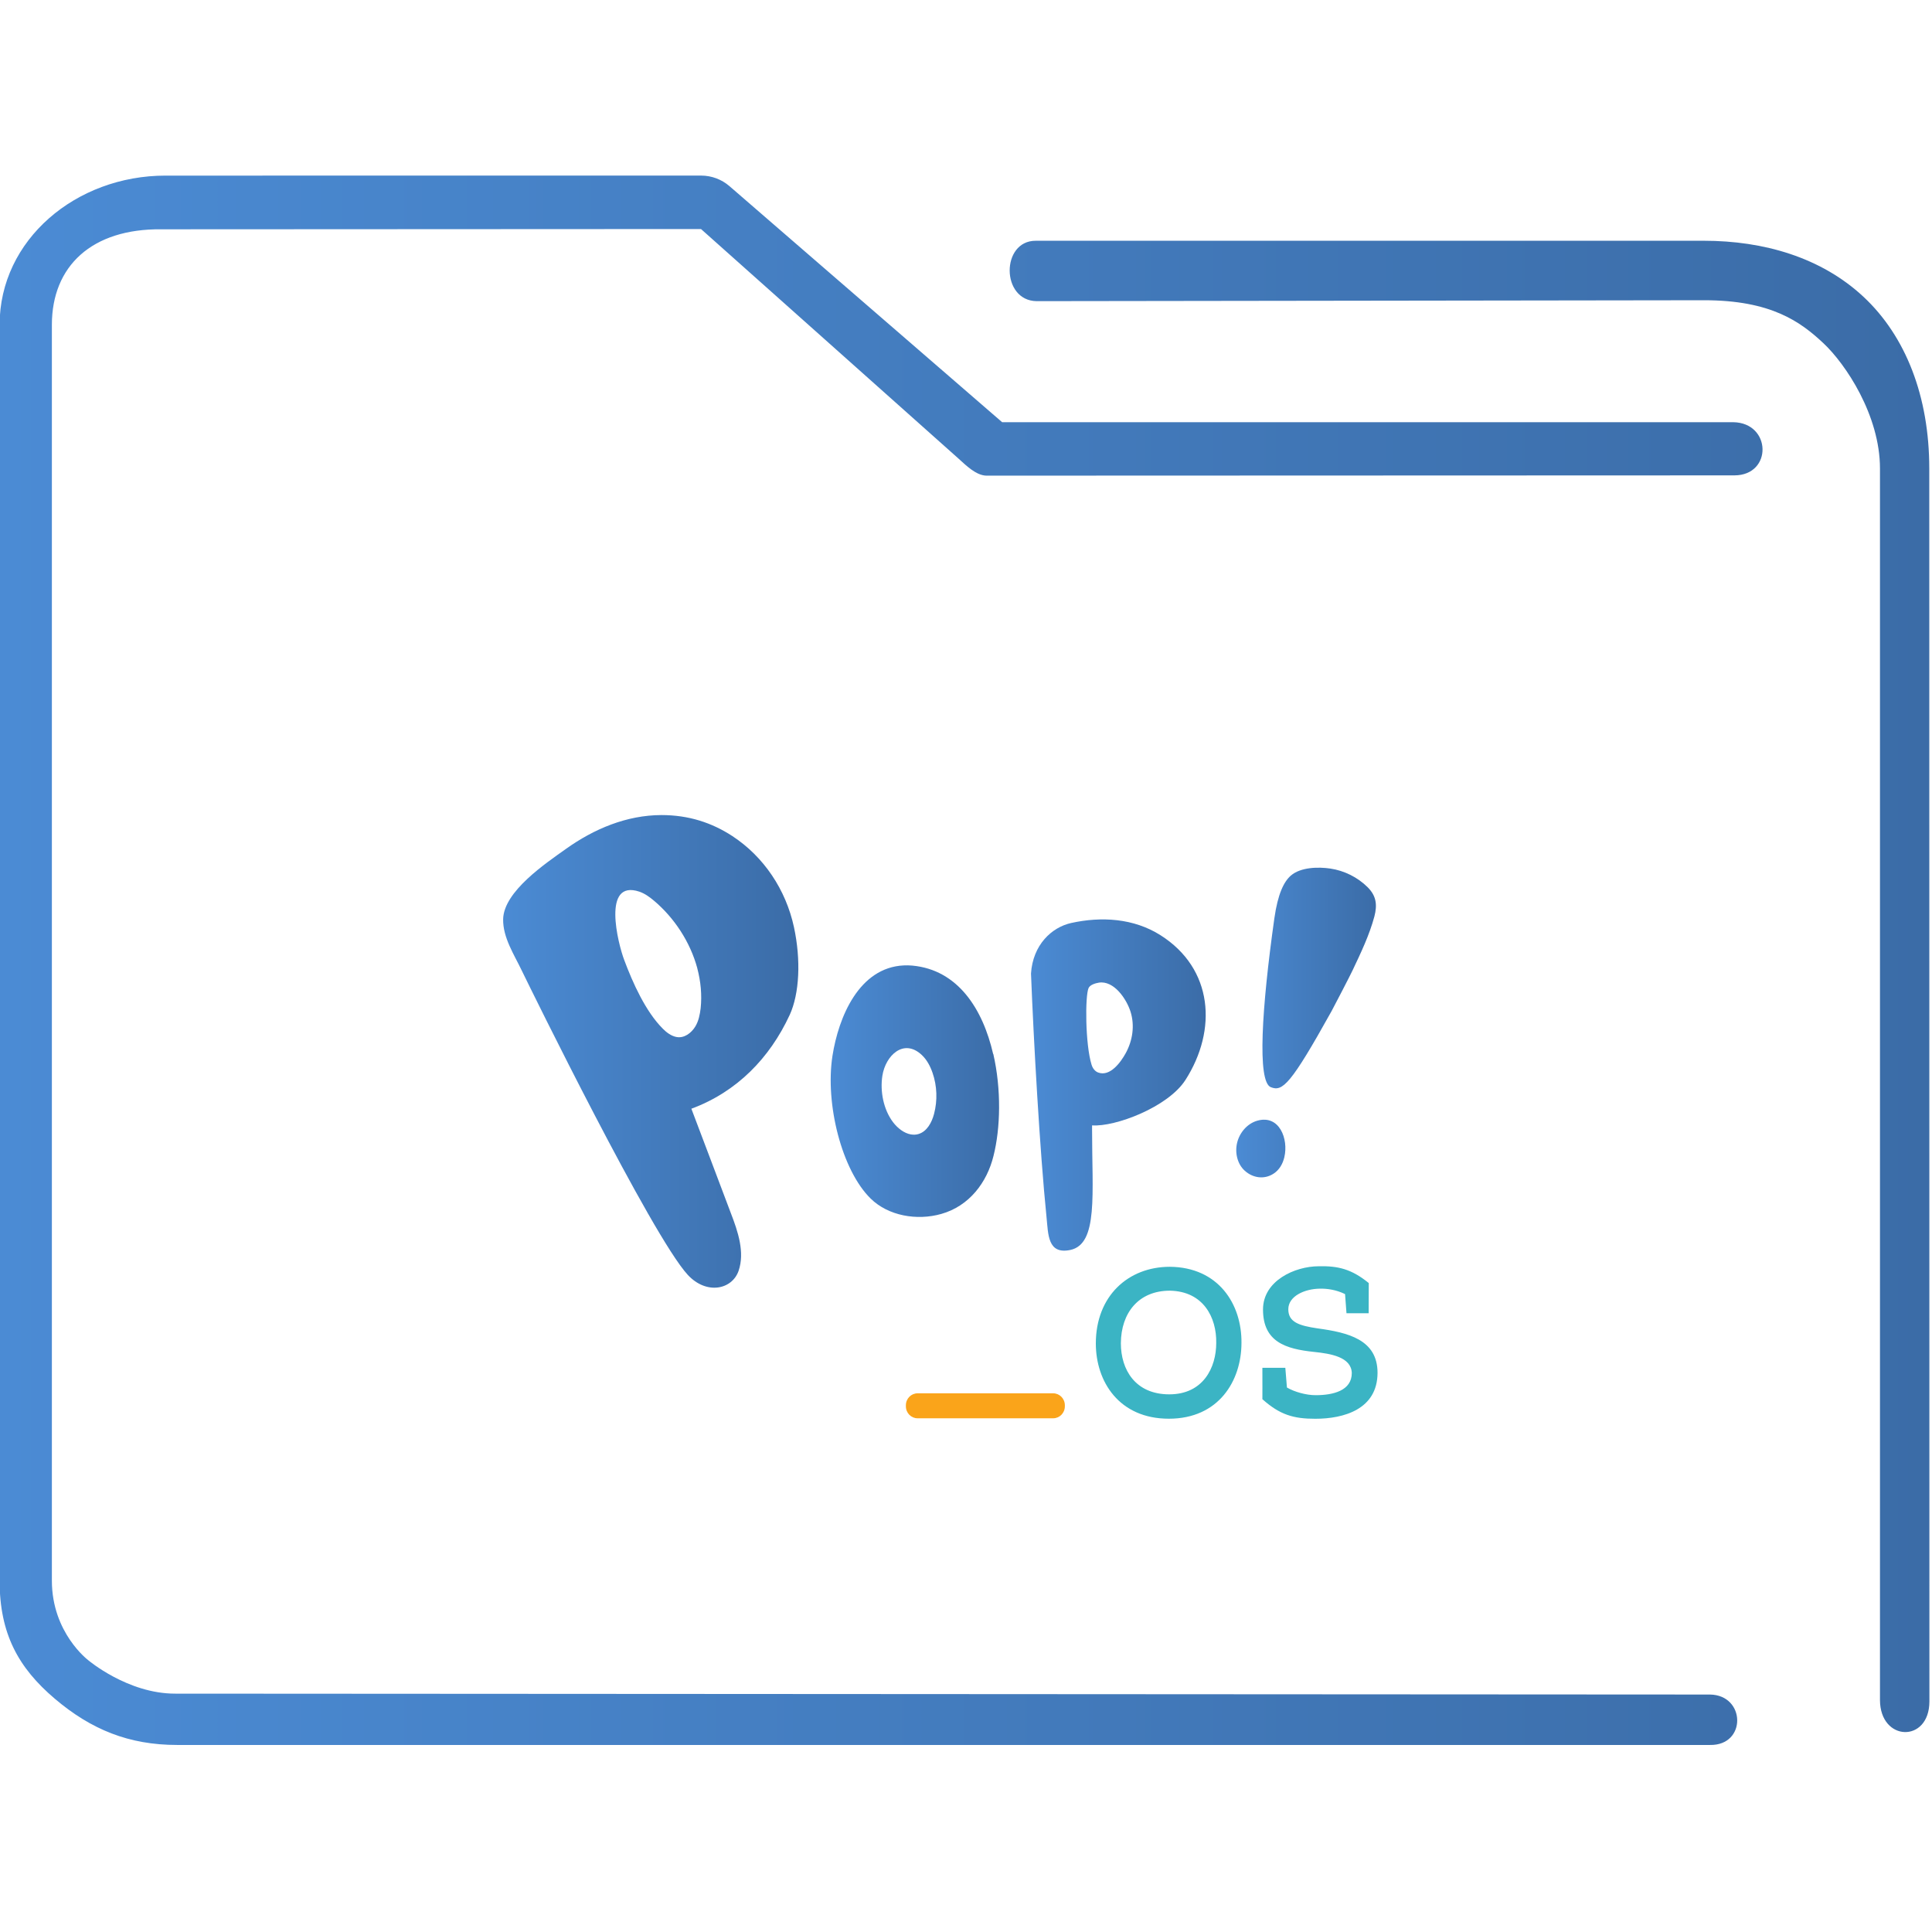 <?xml version="1.0" encoding="UTF-8" standalone="no"?>
<svg
   xmlns:dc="http://purl.org/dc/elements/1.1/"
   xmlns:cc="http://creativecommons.org/ns#"
   xmlns:rdf="http://www.w3.org/1999/02/22-rdf-syntax-ns#"
   xmlns:svg="http://www.w3.org/2000/svg"
   xmlns="http://www.w3.org/2000/svg"
   xmlns:xlink="http://www.w3.org/1999/xlink"
   xmlns:sodipodi="http://sodipodi.sourceforge.net/DTD/sodipodi-0.dtd"
   xmlns:inkscape="http://www.inkscape.org/namespaces/inkscape"
   id="svg15"
   version="1.1"
   viewBox="0 0 96 96"
   sodipodi:docname="folder-Pop_OS.svg"
   inkscape:version="1.0.2 (e86c870879, 2021-01-15)">
  <sodipodi:namedview
     pagecolor="#ffffff"
     bordercolor="#666666"
     borderopacity="1"
     objecttolerance="10"
     gridtolerance="10"
     guidetolerance="10"
     inkscape:pageopacity="0"
     inkscape:pageshadow="2"
     inkscape:window-width="1920"
     inkscape:window-height="1007"
     id="namedview16"
     showgrid="false"
     inkscape:zoom="3.2708333"
     inkscape:cx="-43.905818"
     inkscape:cy="10.701744"
     inkscape:window-x="0"
     inkscape:window-y="0"
     inkscape:window-maximized="1"
     inkscape:current-layer="svg15"
     inkscape:document-rotation="0" />
  <defs
     id="defs5455">
    <linearGradient
       id="linearGradient4178"
       x2="0"
       y1="541.798"
       y2="499.784"
       gradientTransform="matrix(1.5,0,0,1.5,-576.857,-725.432)"
       gradientUnits="userSpaceOnUse">
      <stop
         id="stop4174-6-7"
         stop-color="#3daee9"
         offset="0" />
      <stop
         id="stop4176-6-5"
         stop-color="#6cc1ef"
         offset="1" />
    </linearGradient>
    <linearGradient
       inkscape:collect="always"
       xlink:href="#linearGradient836"
       id="linearGradient838"
       x1="6"
       y1="50"
       x2="94.006"
       y2="50"
       gradientUnits="userSpaceOnUse"
       gradientTransform="matrix(0.978,0,0,1,64.251,974.473)" />
    <linearGradient
       inkscape:collect="always"
       id="linearGradient836">
      <stop
         style="stop-color:#4b8bd4;stop-opacity:1"
         offset="0"
         id="stop832" />
      <stop
         style="stop-color:#3b6ca7;stop-opacity:1"
         offset="1"
         id="stop834" />
    </linearGradient>
    <linearGradient
       inkscape:collect="always"
       xlink:href="#linearGradient836"
       id="linearGradient882"
       x1="38.887"
       y1="37.847"
       x2="42.124"
       y2="37.847"
       gradientUnits="userSpaceOnUse"
       gradientTransform="matrix(2.143,0,0,2.143,-21.899,-30.291)" />
    <linearGradient
       inkscape:collect="always"
       xlink:href="#linearGradient836"
       id="linearGradient866"
       x1="29.486"
       y1="39.438"
       x2="33.387"
       y2="39.438"
       gradientUnits="userSpaceOnUse"
       gradientTransform="matrix(2.143,0,0,2.143,-21.899,-30.291)" />
    <linearGradient
       inkscape:collect="always"
       xlink:href="#linearGradient836"
       id="linearGradient874"
       x1="34.127"
       y1="39.296"
       x2="38.178"
       y2="39.296"
       gradientUnits="userSpaceOnUse"
       gradientTransform="matrix(2.143,0,0,2.143,-21.899,-30.291)" />
    <linearGradient
       inkscape:collect="always"
       xlink:href="#linearGradient836"
       id="linearGradient858"
       x1="21.886"
       y1="38.516"
       x2="28.731"
       y2="38.516"
       gradientUnits="userSpaceOnUse"
       gradientTransform="matrix(2.143,0,0,2.143,-21.899,-30.291)" />
  </defs>
  <g
     transform="matrix(1.114,0,0,1.114,-78.132,-1093.547)"
     id="g4">
    <path
       style="color:#000000;font-style:normal;font-variant:normal;font-weight:normal;font-stretch:normal;font-size:medium;line-height:normal;font-family:Sans;-inkscape-font-specification:Sans;text-indent:0;text-align:start;text-decoration:none;text-decoration-line:none;letter-spacing:normal;word-spacing:normal;text-transform:none;writing-mode:lr-tb;direction:ltr;baseline-shift:baseline;text-anchor:start;display:inline;overflow:visible;visibility:visible;opacity:1;fill:url(#linearGradient838);fill-opacity:1;fill-rule:nonzero;stroke:none;stroke-width:3.956;marker:none;enable-background:accumulate"
       d="m 77.516,989.473 c -3.989,0 -7.397,2.86 -7.397,6.656 v 56.017 c 0,2.365 0.836,3.884 2.46,5.263 1.624,1.379 3.309,2.064 5.46,2.064 h 68.371 c 1.641,0.029 1.595,-2.225 3.9e-4,-2.249 l -68.466,-0.04 c -2.116,0 -3.874,-1.493 -3.874,-1.493 0,0 -1.62,-1.216 -1.62,-3.546 v -56.017 c 0,-2.616 1.779,-4.295 4.887,-4.26 l 24.067,-0.012 11.476,10.231 c 0.347,0.313 0.791,0.759 1.253,0.769 l 33.37,-0.012 c 1.702,-0.01 1.648,-2.344 -0.054,-2.372 h -32.613 l -12.165,-10.531 c -0.351,-0.302 -0.795,-0.467 -1.253,-0.469 z m 38.818,2.906 c -1.553,-0.004 -1.556,2.671 0.039,2.694 l 29.763,-0.041 c 3.016,-0.004 4.322,0.973 5.326,1.91 1.004,0.937 2.53,3.23 2.53,5.593 v 54.938 c 0.009,1.859 2.198,1.92 2.205,0.064 l -0.006,-55.002 c -3.1e-4,-3.21 -1.05,-5.898 -2.934,-7.656 -1.884,-1.758 -4.45,-2.5 -7.122,-2.5 h -29.618 c -0.061,-0.003 -0.122,-0.003 -0.183,0 z"
       id="path2-3"
       sodipodi:nodetypes="sssssccscsssccccccccsccsssccssscc" />
  </g>
  <path
     style="fill:url(#linearGradient882);fill-opacity:1.0;stroke-width:0.042"
     id="path2-3-3"
     d="m 63.819,57.498 c -0.08,0.338 -0.251,0.638 -0.545,0.826 -0.461,0.295 -1.022,0.21 -1.421,-0.15 -0.373,-0.334 -0.499,-0.899 -0.382,-1.387 0.121,-0.51 0.507,-0.959 1.002,-1.1 1.102,-0.313 1.559,0.912 1.345,1.811 z m -0.675,-3.477 c -0.683,-0.278 -0.449,-3.939 0.177,-8.383 0.177,-1.242 0.478,-1.828 0.817,-2.128 0.486,-0.424 1.37,-0.441 1.97,-0.351 0.687,0.103 1.345,0.428 1.844,0.921 0.44,0.437 0.49,0.882 0.34,1.46 -0.247,0.921 -0.67,1.803 -1.077,2.663 -0.096,0.21 -0.939,1.841 -1.052,2.042 -2.033,3.656 -2.439,4.012 -3.017,3.776 z" />
  <path
     style="fill:url(#linearGradient866);fill-opacity:1.0;stroke-width:0.042"
     id="path4"
     d="m 49.357,52.373 c 0.402,1.755 0.36,3.682 0.008,5.069 -0.323,1.31 -1.199,2.483 -2.59,2.877 -1.219,0.347 -2.64,0.094 -3.512,-0.762 -1.433,-1.404 -2.271,-4.701 -1.898,-7.095 0.302,-1.922 1.316,-4.384 3.541,-4.491 0.142,-0.009 0.285,-0.002 0.428,0.009 2.267,0.21 3.503,2.162 4.015,4.393 z m -4.098,3.995 c 0.125,0.021 0.251,0.021 0.377,-0.018 0.423,-0.124 0.666,-0.574 0.779,-1.01 0.173,-0.664 0.148,-1.379 -0.076,-2.029 -0.114,-0.33 -0.281,-0.651 -0.537,-0.891 -0.901,-0.843 -1.802,0.034 -1.957,1.032 -0.121,0.779 0.055,1.683 0.532,2.312 0.222,0.291 0.541,0.544 0.88,0.604 z" />
  <path
     style="fill:url(#linearGradient874);fill-opacity:1.0;stroke-width:0.042"
     id="path6"
     d="m 54.264,56.094 c -0.002,3.241 0.314,5.72 -1.081,6.016 -1.132,0.235 -1.094,-0.779 -1.182,-1.631 -0.335,-3.301 -0.641,-8.786 -0.771,-12.104 0.091,-1.426 1.027,-2.299 1.999,-2.513 1.5,-0.33 3.101,-0.235 4.43,0.604 2.628,1.661 2.837,4.71 1.245,7.197 -0.872,1.357 -3.508,2.342 -4.639,2.256 z m 0.335,-7.266 c -0.163,0.026 -0.432,0.103 -0.507,0.265 -0.18,0.381 -0.168,2.8 0.148,3.815 0.051,0.167 0.163,0.325 0.327,0.385 0.595,0.223 1.131,-0.522 1.375,-0.972 0.339,-0.625 0.448,-1.362 0.235,-2.047 -0.202,-0.638 -0.826,-1.563 -1.576,-1.447 z" />
  <path
     style="fill:url(#linearGradient858);fill-opacity:1.0;stroke-width:0.042"
     id="path8"
     d="m 39.236,50.438 c -0.985,2.128 -2.619,3.819 -4.882,4.654 0.65,1.734 1.312,3.447 1.957,5.176 0.361,0.933 0.704,1.957 0.39,2.877 -0.327,0.942 -1.601,1.203 -2.527,0.201 -1.781,-1.935 -7.803,-14.198 -8.247,-15.118 -0.377,-0.792 -0.943,-1.64 -0.926,-2.556 0.03,-1.379 2.116,-2.774 3.118,-3.489 1.4,-0.998 3.017,-1.678 4.748,-1.683 1.35,0 2.502,0.377 3.525,1.045 1.567,1.028 2.657,2.667 3.059,4.521 0.352,1.631 0.277,3.301 -0.214,4.372 m -4.589,-2.329 c -0.352,-1.306 -1.149,-2.509 -2.15,-3.352 -0.218,-0.184 -0.453,-0.355 -0.725,-0.45 -1.877,-0.629 -1.064,2.578 -0.759,3.387 0.423,1.135 1.065,2.569 1.924,3.425 0.188,0.189 0.411,0.355 0.666,0.407 0.39,0.081 0.75,-0.197 0.947,-0.522 0.163,-0.27 0.226,-0.591 0.264,-0.903 0.07,-0.664 0.004,-1.34 -0.168,-1.991 z" />
  <path
     style="fill:#3bb4c4;fill-opacity:1;stroke-width:0.042"
     id="path10"
     d="m 61.688,66.736 c -0.005,1.88 -1.132,3.759 -3.608,3.759 -2.477,0 -3.629,-1.85 -3.629,-3.738 0,-2.355 1.605,-3.811 3.679,-3.811 2.405,0.021 3.579,1.845 3.558,3.789 z m -3.558,-2.603 c -1.555,0 -2.426,1.105 -2.435,2.612 0,1.31 0.716,2.539 2.405,2.539 1.689,0 2.334,-1.332 2.334,-2.552 0.022,-1.267 -0.637,-2.569 -2.305,-2.599 z m 4.597,5.399 c 0,0.278 0.005,-1.323 0,-1.567 h 1.14 l 0.08,0.98 c 0.373,0.218 0.951,0.381 1.425,0.381 0.88,0 1.798,-0.227 1.798,-1.105 -0.03,-0.796 -1.052,-0.959 -1.877,-1.045 -1.404,-0.146 -2.535,-0.497 -2.535,-2.107 0,-1.434 1.588,-2.149 2.77,-2.149 0.951,-0.021 1.626,0.133 2.485,0.835 0,0.578 -0.005,0.921 -0.005,1.499 h -1.102 l -0.071,-0.951 c -0.444,-0.218 -0.901,-0.278 -1.253,-0.27 -0.759,0.009 -1.567,0.373 -1.567,1.023 0,0.638 0.524,0.814 1.454,0.951 1.517,0.206 2.98,0.557 2.98,2.209 -0.005,1.807 -1.668,2.282 -3.093,2.282 -1.085,0.002 -1.764,-0.201 -2.623,-0.968 z"
     inkscape:connector-curvature="0" />
  <path
     style="fill:#faa41a;stroke-width:0.042"
     id="path12"
     d="m 52.912,69.879 c 0,0.33 -0.26,0.595 -0.582,0.595 h -6.735 c -0.323,0 -0.582,-0.265 -0.582,-0.595 v -0.051 c 0,-0.33 0.26,-0.595 0.582,-0.595 h 6.735 c 0.322,0 0.582,0.265 0.582,0.595 z"
     inkscape:connector-curvature="0" />
</svg>

